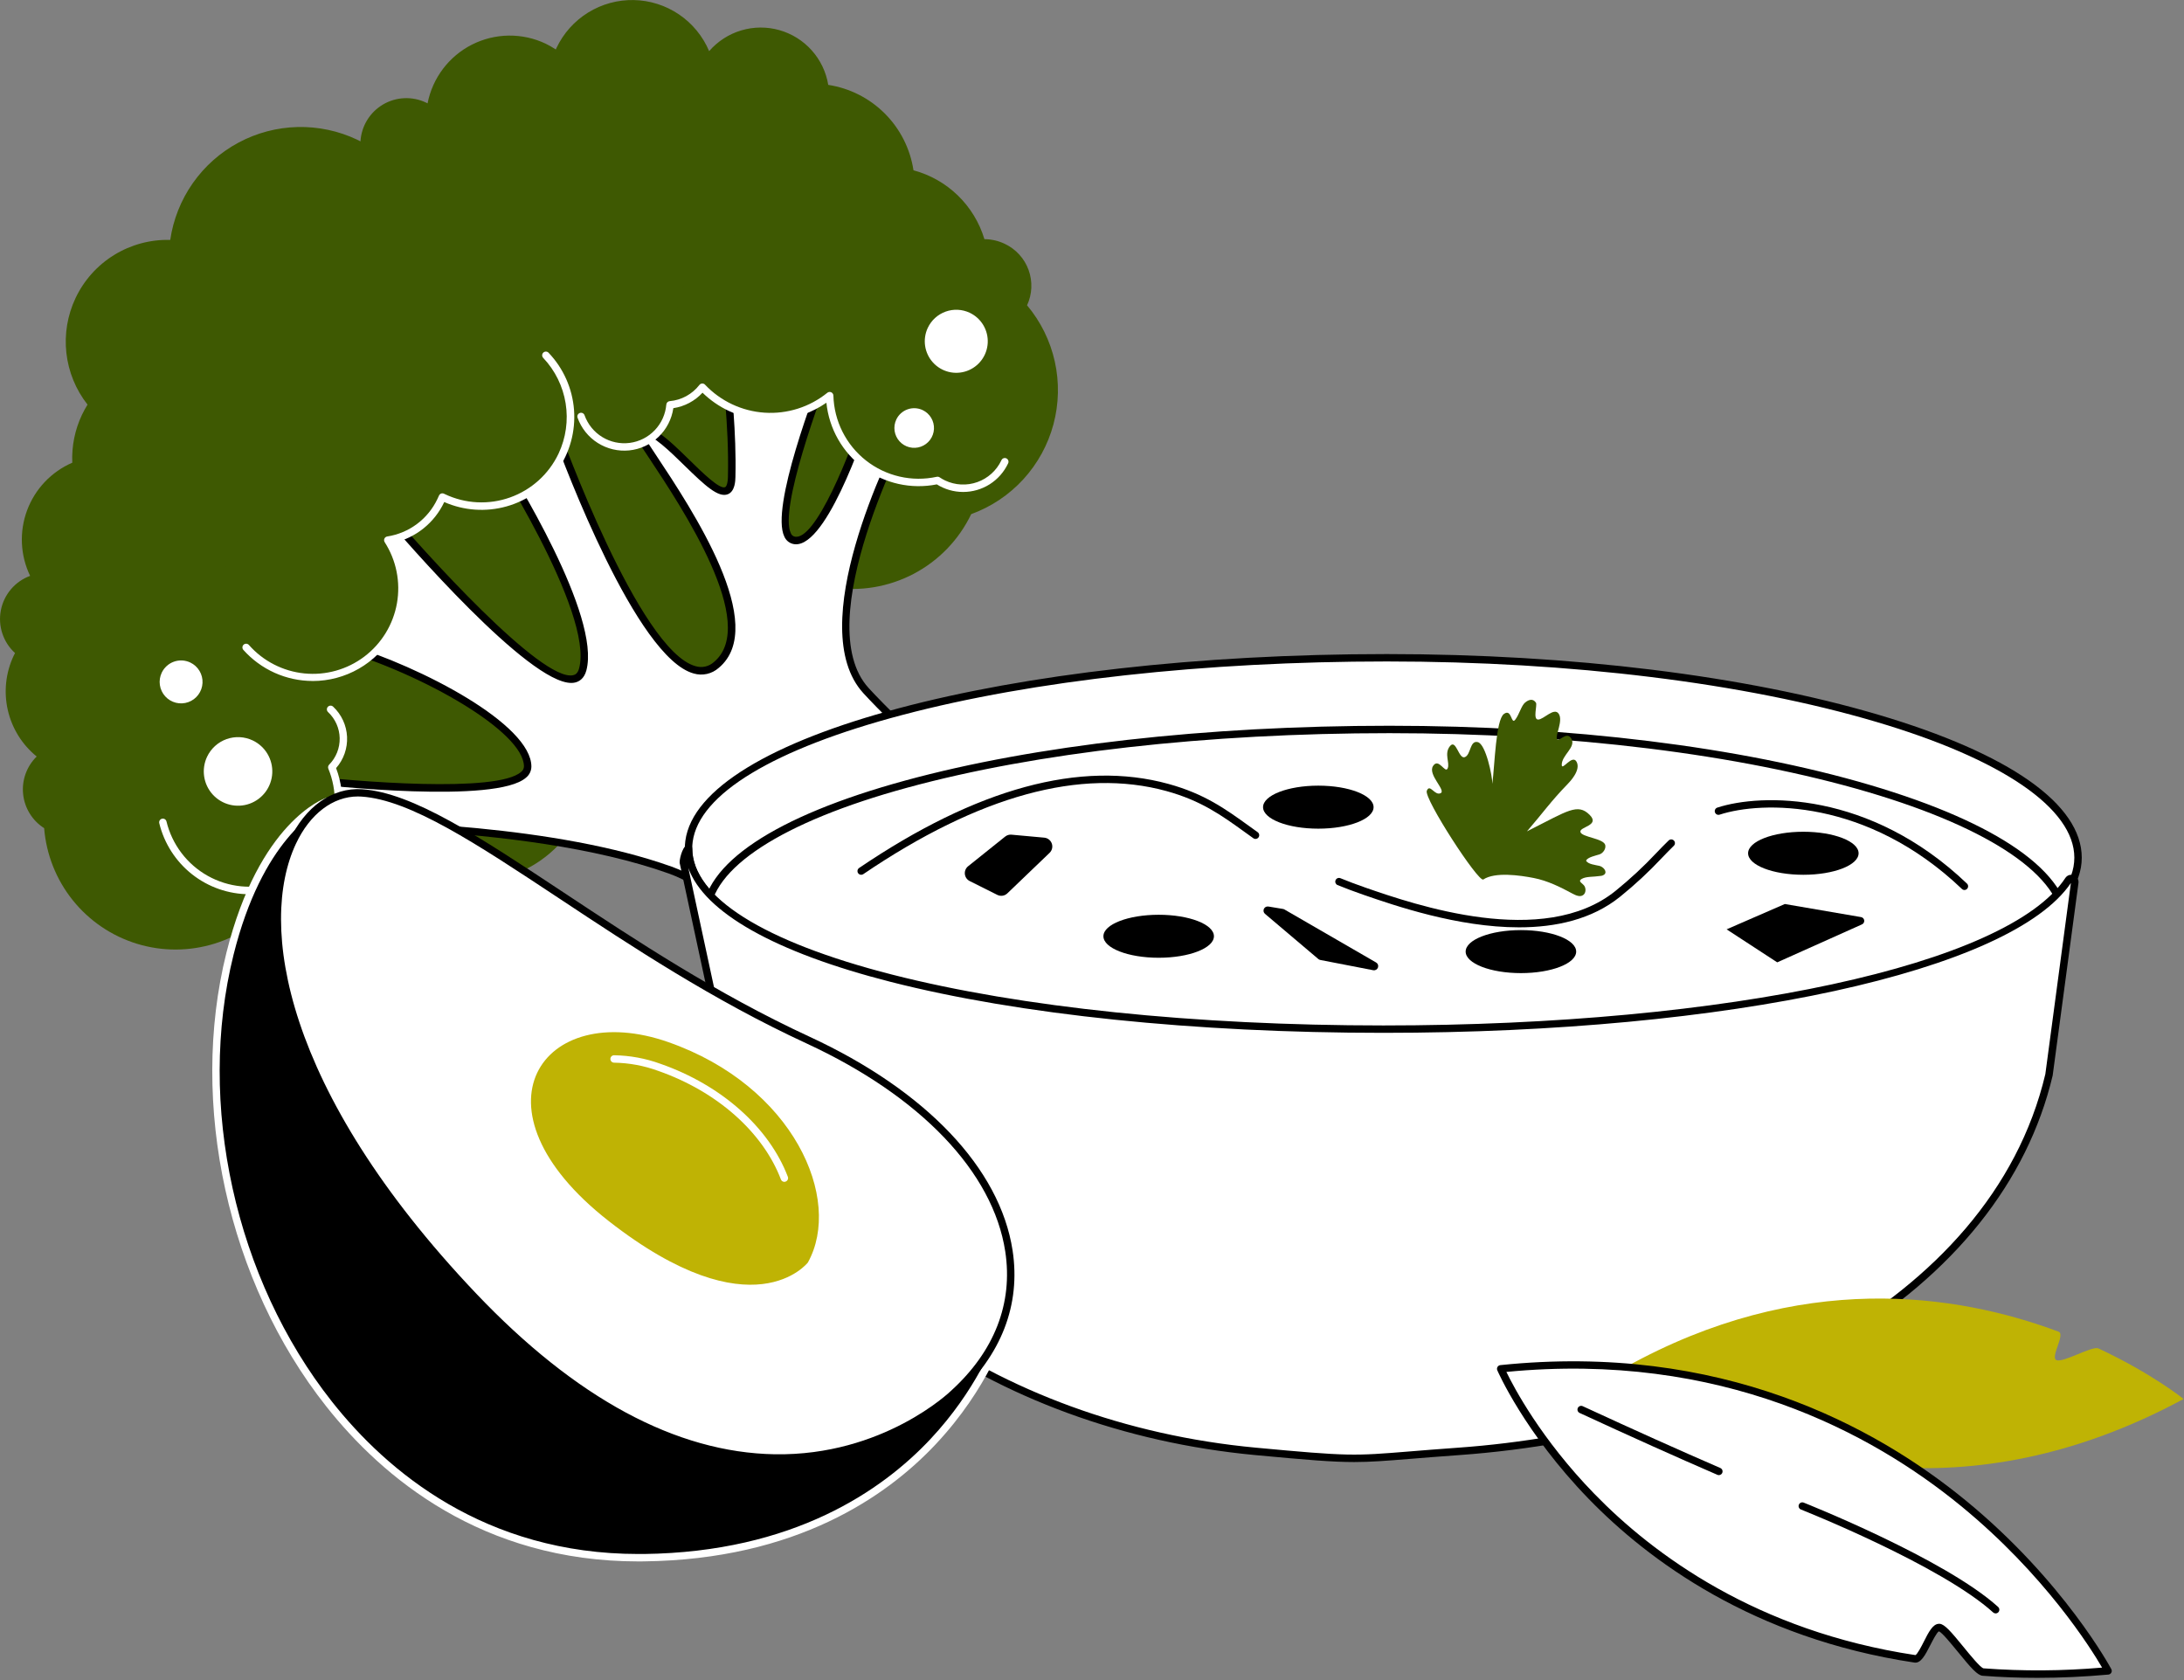 <svg width="724" height="557" viewBox="0 0 724 557" fill="none" xmlns="http://www.w3.org/2000/svg">
<rect x="0" y="0" width="724" height="557" fill="#808080" stroke="none"/>
<g clip-path="url(#clip0_8_198)">
<path d="M25.045 98.807C27.845 92.891 32.303 87.919 37.877 84.496C43.451 81.073 49.899 79.347 56.435 79.529C57.424 72.757 59.986 66.311 63.915 60.71C67.844 55.108 73.03 50.508 79.058 47.277C85.085 44.046 91.785 42.276 98.62 42.108C105.455 41.939 112.234 43.378 118.413 46.309C118.777 46.48 119.137 46.673 119.496 46.856C119.646 44.367 120.405 41.953 121.704 39.825C123.003 37.698 124.804 35.922 126.948 34.653C129.092 33.385 131.515 32.662 134.003 32.548C136.491 32.435 138.97 32.934 141.22 34.002C141.397 34.085 141.569 34.174 141.741 34.262C142.552 30.108 144.3 26.195 146.851 22.82C149.403 19.444 152.691 16.697 156.464 14.787C160.237 12.878 164.397 11.856 168.624 11.8C172.852 11.743 177.037 12.655 180.86 14.464C182.032 15.031 183.164 15.678 184.248 16.402C184.326 16.23 184.399 16.053 184.482 15.881C186.774 11.043 190.414 6.972 194.964 4.157C199.514 1.343 204.78 -0.094 210.128 0.019C215.475 0.131 220.676 1.79 225.104 4.794C229.531 7.797 232.997 12.019 235.083 16.949C237.904 13.695 241.593 11.312 245.717 10.08C249.842 8.847 254.232 8.816 258.373 9.989C262.515 11.163 266.237 13.492 269.105 16.706C271.972 19.919 273.866 23.884 274.566 28.135C281.675 29.224 288.251 32.558 293.334 37.651C298.417 42.744 301.741 49.33 302.822 56.448C308.36 57.934 313.427 60.811 317.542 64.806C321.657 68.802 324.685 73.784 326.337 79.279C328.681 79.29 330.992 79.824 333.104 80.842C336.77 82.574 339.603 85.688 340.984 89.504C342.365 93.32 342.181 97.528 340.474 101.209C344.992 106.594 348.147 112.99 349.67 119.856C351.193 126.722 351.039 133.854 349.222 140.648C347.404 147.441 343.977 153.696 339.23 158.881C334.484 164.066 328.558 168.028 321.955 170.432C317.885 178.911 311.194 185.852 302.873 190.225C294.553 194.598 285.047 196.171 275.763 194.711C257.744 216.745 225.079 252.831 191.732 270.932C186.977 280.087 178.861 287.04 169.09 290.328C159.32 293.617 148.656 292.984 139.341 288.563C138.561 288.193 137.78 287.787 137.046 287.37C131.344 293.157 124.145 297.239 116.256 299.161C108.367 301.082 100.099 300.767 92.379 298.249C86.923 305.117 79.53 310.183 71.16 312.789C62.79 315.395 53.831 315.421 45.446 312.862C37.062 310.304 29.64 305.28 24.145 298.443C18.65 291.607 15.337 283.273 14.636 274.527C12.7 273.294 11.068 271.639 9.861 269.686C8.654 267.733 7.904 265.532 7.666 263.248C7.428 260.964 7.709 258.656 8.488 256.495C9.267 254.335 10.523 252.379 12.164 250.773C7.334 246.853 3.959 241.423 2.581 235.354C1.203 229.284 1.902 222.927 4.565 217.303C4.695 217.022 4.84 216.751 4.981 216.48C3.046 214.715 1.598 212.481 0.776 209.994C-0.046 207.506 -0.213 204.848 0.289 202.277C0.792 199.706 1.948 197.307 3.646 195.313C5.344 193.319 7.526 191.796 9.983 190.892C8.363 187.523 7.439 183.86 7.268 180.125C7.097 176.389 7.682 172.657 8.988 169.154C10.294 165.65 12.293 162.447 14.867 159.736C17.44 157.025 20.534 154.863 23.963 153.379C23.723 147.896 24.829 142.438 27.184 137.482C27.732 136.33 28.343 135.21 29.016 134.127C25.137 129.193 22.71 123.273 22.008 117.033C21.307 110.793 22.358 104.481 25.045 98.807Z" fill="#3E5902"/>
<path d="M300.834 141.28C300.834 141.28 266.217 206.137 287.109 228.943C308.001 251.748 415.339 350.294 415.339 350.294L348.64 452.451C348.64 452.451 272.208 306.294 222.243 288.438C172.277 270.583 92.598 273.401 92.598 273.401L99.796 258.208C99.796 258.208 174.942 267.191 174.937 254.097C174.931 241.004 138.503 221.726 113 214.244C112.839 193.68 125.913 167.467 125.913 167.467C125.913 167.467 187.985 241.233 193.185 221.914C198.384 202.594 162.825 148.023 162.825 148.023L184.31 143.021C184.31 143.021 217.803 236.836 237.461 220.429C257.12 204.022 213.275 148.835 211.313 143.281C218.662 137.519 242.14 175.757 242.572 158.12C243.004 140.483 240.49 122.102 240.49 122.102L275.883 118.423C275.883 118.423 252.534 176.064 263.001 179.049C273.468 182.035 288.983 132.564 288.983 132.564L300.834 141.28Z" fill="white"/>
<path d="M348.64 453.68H348.582C348.366 453.672 348.156 453.607 347.973 453.49C347.79 453.374 347.641 453.211 347.542 453.019C346.782 451.565 270.751 307.085 221.805 289.595C172.636 272.021 93.415 274.605 92.644 274.631C92.427 274.647 92.209 274.602 92.016 274.501C91.823 274.4 91.662 274.246 91.551 274.058C91.436 273.881 91.368 273.678 91.354 273.467C91.339 273.256 91.379 273.045 91.468 272.854L98.666 257.656C98.778 257.423 98.959 257.231 99.185 257.107C99.411 256.983 99.67 256.932 99.926 256.963C117.481 259.047 164.793 262.96 172.756 255.874C173.036 255.664 173.266 255.393 173.428 255.082C173.591 254.771 173.681 254.427 173.693 254.077C173.693 242.572 140.289 223.513 112.636 215.401C112.383 215.327 112.16 215.174 112.001 214.964C111.842 214.754 111.754 214.498 111.751 214.234C111.59 193.607 124.242 167.978 124.763 166.894C124.854 166.712 124.99 166.556 125.156 166.439C125.323 166.322 125.515 166.248 125.717 166.224C125.919 166.2 126.124 166.226 126.314 166.3C126.503 166.374 126.671 166.494 126.803 166.649C140.856 183.322 179.59 226.15 190.015 223.816C190.634 223.68 191.509 223.295 191.972 221.575C196.968 202.98 162.123 149.216 161.784 148.674C161.676 148.508 161.61 148.318 161.59 148.121C161.571 147.924 161.6 147.725 161.674 147.541C161.748 147.358 161.866 147.195 162.016 147.066C162.167 146.938 162.346 146.848 162.539 146.803L184.024 141.802C184.318 141.734 184.626 141.776 184.89 141.92C185.155 142.064 185.358 142.3 185.461 142.583C185.721 143.312 211.76 215.698 230.586 220.835C231.632 221.15 232.741 221.189 233.806 220.948C234.871 220.707 235.856 220.194 236.665 219.46C251.712 206.898 226.167 168.4 215.258 151.956C212.078 147.168 210.532 144.818 210.121 143.662C210.034 143.418 210.027 143.154 210.098 142.906C210.17 142.659 210.318 142.44 210.521 142.281C214.737 138.967 221.493 145.574 228.644 152.566C232.808 156.645 238.533 162.246 240.36 161.496C240.787 161.324 241.261 160.329 241.313 158.057C241.74 140.723 239.267 122.419 239.231 122.237C239.208 122.074 239.219 121.908 239.262 121.749C239.304 121.59 239.379 121.441 239.48 121.311C239.582 121.181 239.708 121.073 239.852 120.993C239.996 120.913 240.155 120.863 240.319 120.846L275.711 117.168C275.922 117.146 276.135 117.179 276.33 117.264C276.524 117.35 276.694 117.483 276.821 117.653C276.949 117.823 277.031 118.023 277.059 118.233C277.087 118.444 277.06 118.658 276.981 118.856C271.547 132.272 258.296 168.827 262.163 176.762C262.256 177.018 262.407 177.248 262.604 177.436C262.801 177.624 263.038 177.764 263.298 177.846C270.095 179.81 281.91 150.862 287.76 132.173C287.819 131.986 287.921 131.817 288.059 131.678C288.196 131.539 288.365 131.435 288.55 131.374C288.736 131.313 288.934 131.298 289.127 131.329C289.32 131.36 289.502 131.437 289.66 131.553L301.511 140.27C301.747 140.445 301.912 140.699 301.977 140.986C302.042 141.272 302.002 141.573 301.865 141.833C301.521 142.479 267.899 206.184 287.963 228.083C308.641 250.612 415.094 348.403 416.166 349.387C416.377 349.583 416.512 349.847 416.548 350.133C416.584 350.419 416.519 350.708 416.364 350.95L349.67 453.123C349.558 453.294 349.406 453.435 349.226 453.533C349.046 453.63 348.844 453.681 348.64 453.68ZM104.256 272.026C128.359 272.026 184.409 273.62 222.638 287.276C270.001 304.209 339.313 432.24 348.754 450.028L413.735 350.513C404.018 341.582 305.956 251.357 286.219 229.797C266.129 207.867 294.901 150.081 299.268 141.666L289.649 134.591C286.053 145.782 273.129 183.259 262.683 180.253C262.092 180.078 261.546 179.775 261.085 179.365C260.623 178.956 260.258 178.449 260.013 177.882C255.36 168.337 270.053 129.828 273.999 119.872L241.864 123.206C242.411 127.671 244.165 143.26 243.795 158.162C243.769 159.318 243.681 162.851 241.313 163.82C238.159 165.091 233.802 161.064 226.953 154.369C222.269 149.799 216.096 143.703 212.994 143.922C213.832 145.365 215.487 147.856 217.329 150.638C229.56 169.067 255.006 207.43 238.263 221.393C237.152 222.383 235.807 223.073 234.355 223.399C232.904 223.724 231.393 223.674 229.966 223.253C210.969 218.069 186.944 153.832 183.545 144.485L164.808 148.846C170.575 157.896 199.238 204.184 194.376 222.258C193.627 225.035 191.899 225.967 190.577 226.259C190.185 226.345 189.786 226.387 189.385 226.384C175.155 226.384 134.99 180.086 126.189 169.734C123.41 175.73 114.405 196.441 114.218 213.348C140.382 221.211 176.155 240.264 176.155 254.118C176.147 254.819 175.985 255.509 175.68 256.14C175.375 256.77 174.935 257.325 174.39 257.765C164.501 266.545 108.566 260.485 100.509 259.563L94.549 272.151C96.512 272.078 99.853 272.026 104.256 272.026Z" fill="black"/>
<path d="M205.629 117.751C205.811 115.561 206.464 113.435 207.544 111.522C208.624 109.608 210.105 107.95 211.885 106.663C213.665 105.377 215.702 104.49 217.857 104.066C220.011 103.642 222.232 103.689 224.366 104.205C225.039 96.178 228.787 88.722 234.825 83.398C240.864 78.074 248.725 75.294 256.764 75.639C264.803 75.984 272.398 79.428 277.959 85.251C283.519 91.073 286.615 98.822 286.599 106.877C291.591 103.052 297.672 100.921 303.958 100.796C310.243 100.67 316.404 102.556 321.545 106.179C326.685 109.801 330.536 114.972 332.538 120.938C334.539 126.904 334.586 133.353 332.672 139.348C334.201 142.169 334.8 145.403 334.383 148.586C333.967 151.769 332.557 154.739 330.353 157.072C328.15 159.404 325.267 160.981 322.115 161.575C318.964 162.169 315.705 161.751 312.805 160.381C312.117 160.056 311.454 159.68 310.822 159.256C306.579 160.177 302.184 160.15 297.953 159.176C293.721 158.202 289.756 156.305 286.34 153.621C282.925 150.937 280.143 147.532 278.193 143.648C276.244 139.764 275.174 135.497 275.06 131.152C268.962 136.087 261.229 138.541 253.404 138.023C245.579 137.506 238.236 134.055 232.839 128.359C231.552 130.019 229.937 131.395 228.093 132.4C226.25 133.405 224.219 134.018 222.128 134.2C221.885 137.09 220.822 139.851 219.065 142.157C217.308 144.463 214.929 146.219 212.209 147.219C209.489 148.218 206.541 148.419 203.71 147.798C200.88 147.177 198.286 145.759 196.233 143.712C194.18 141.666 192.753 139.075 192.121 136.244C191.489 133.413 191.678 130.461 192.665 127.734C193.652 125.007 195.396 122.618 197.693 120.85C199.989 119.082 202.743 118.006 205.629 117.751Z" fill="#3E5902"/>
<path d="M319.269 163.08C316.187 163.078 313.167 162.206 310.557 160.564C306.355 161.402 302.025 161.353 297.843 160.419C293.662 159.484 289.721 157.685 286.275 155.137C282.829 152.59 279.952 149.349 277.83 145.623C275.708 141.897 274.387 137.768 273.952 133.502C269.257 136.748 263.794 138.704 258.108 139.176C252.422 139.648 246.711 138.618 241.547 136.19C238.349 134.677 235.423 132.645 232.886 130.178C230.337 132.938 226.924 134.746 223.211 135.304C222.68 138.938 220.951 142.29 218.299 144.826C215.646 147.363 212.223 148.939 208.572 149.303C204.922 149.667 201.255 148.799 198.154 146.836C195.054 144.874 192.698 141.93 191.462 138.472C191.352 138.165 191.369 137.826 191.508 137.531C191.648 137.236 191.899 137.009 192.206 136.899C192.513 136.789 192.851 136.806 193.146 136.945C193.441 137.085 193.668 137.336 193.778 137.644C194.853 140.656 196.926 143.208 199.652 144.877C202.378 146.545 205.593 147.229 208.761 146.814C211.929 146.4 214.86 144.911 217.065 142.597C219.271 140.283 220.619 137.283 220.884 134.096C220.91 133.807 221.036 133.537 221.241 133.332C221.445 133.127 221.715 133.001 222.003 132.975C223.926 132.807 225.793 132.244 227.487 131.319C229.182 130.395 230.667 129.13 231.851 127.604C231.959 127.464 232.097 127.349 232.254 127.267C232.411 127.185 232.584 127.138 232.761 127.13C232.939 127.117 233.116 127.145 233.281 127.211C233.446 127.277 233.594 127.379 233.714 127.51C238.896 132.984 245.949 136.301 253.467 136.798C260.984 137.296 268.413 134.937 274.269 130.193C274.448 130.05 274.664 129.959 274.891 129.931C275.119 129.904 275.35 129.94 275.558 130.036C275.766 130.133 275.943 130.285 276.069 130.477C276.196 130.668 276.266 130.891 276.273 131.121C276.381 135.285 277.406 139.374 279.275 143.097C281.143 146.819 283.809 150.083 287.083 152.655C290.356 155.227 294.156 157.045 298.212 157.978C302.268 158.911 306.48 158.936 310.546 158.052C310.708 158.018 310.876 158.016 311.038 158.048C311.201 158.079 311.356 158.143 311.494 158.235C312.075 158.626 312.683 158.974 313.315 159.277C316.667 160.863 320.511 161.053 324.003 159.806C327.496 158.559 330.351 155.975 331.943 152.623C332.003 152.465 332.095 152.32 332.213 152.199C332.332 152.078 332.474 151.983 332.631 151.919C332.787 151.856 332.956 151.825 333.125 151.83C333.294 151.834 333.46 151.874 333.614 151.946C333.767 152.018 333.903 152.121 334.015 152.248C334.127 152.376 334.211 152.525 334.262 152.686C334.313 152.847 334.331 153.018 334.313 153.186C334.296 153.355 334.244 153.518 334.16 153.665C332.824 156.485 330.715 158.868 328.079 160.534C325.443 162.201 322.387 163.084 319.269 163.08Z" fill="white"/>
<path d="M89.183 236.654C90.282 235.182 91.672 233.952 93.265 233.04C94.859 232.128 96.623 231.554 98.448 231.353C100.272 231.153 102.119 231.329 103.872 231.873C105.626 232.417 107.249 233.315 108.641 234.513C110.033 235.711 111.164 237.183 111.964 238.837C112.764 240.491 113.216 242.292 113.291 244.128C113.366 245.964 113.064 247.796 112.402 249.51C111.741 251.224 110.734 252.784 109.445 254.092C111.975 260.234 112.365 267.05 110.55 273.44C108.736 279.831 104.824 285.423 99.446 289.315C94.067 293.207 87.536 295.171 80.905 294.892C74.275 294.612 67.932 292.104 62.899 287.773C57.867 283.442 54.439 277.54 53.168 271.02C51.898 264.499 52.858 257.74 55.895 251.833C58.933 245.926 63.869 241.216 69.909 238.462C75.948 235.708 82.738 235.071 89.183 236.654Z" fill="#3E5902"/>
<path d="M82.667 296.431C75.774 296.415 69.085 294.087 63.671 289.818C58.256 285.548 54.427 279.585 52.797 272.88C52.759 272.723 52.752 272.56 52.777 272.401C52.802 272.241 52.858 272.088 52.943 271.95C53.027 271.812 53.137 271.692 53.267 271.597C53.398 271.502 53.546 271.433 53.703 271.396C53.859 271.358 54.022 271.351 54.182 271.376C54.341 271.401 54.494 271.457 54.632 271.541C54.77 271.625 54.889 271.736 54.984 271.867C55.08 271.997 55.148 272.145 55.186 272.302C56.107 276.093 57.8 279.653 60.16 282.759C62.519 285.865 65.494 288.449 68.898 290.349C72.302 292.25 76.062 293.426 79.941 293.804C83.82 294.182 87.736 293.754 91.442 292.546C95.148 291.339 98.565 289.378 101.479 286.786C104.393 284.194 106.74 281.028 108.374 277.486C110.008 273.944 110.894 270.102 110.975 266.201C111.056 262.3 110.332 258.424 108.847 254.817C108.754 254.593 108.73 254.348 108.776 254.11C108.822 253.873 108.938 253.655 109.107 253.483C110.247 252.324 111.144 250.949 111.745 249.438C112.346 247.927 112.638 246.311 112.605 244.685C112.571 243.059 112.213 241.456 111.55 239.971C110.888 238.486 109.935 237.149 108.748 236.039C108.63 235.928 108.535 235.796 108.468 235.649C108.402 235.501 108.365 235.342 108.359 235.181C108.354 235.019 108.38 234.858 108.437 234.707C108.494 234.555 108.58 234.417 108.691 234.299C108.801 234.181 108.934 234.086 109.081 234.019C109.228 233.952 109.387 233.915 109.548 233.91C109.709 233.904 109.87 233.931 110.021 233.988C110.173 234.045 110.311 234.131 110.429 234.241C113.209 236.843 114.866 240.426 115.05 244.23C115.234 248.035 113.929 251.761 111.413 254.619C113.188 259.284 113.806 264.312 113.212 269.269C112.618 274.226 110.83 278.965 108.003 283.077C105.175 287.19 101.392 290.554 96.979 292.88C92.566 295.206 87.654 296.425 82.667 296.431Z" fill="white"/>
<path d="M103.08 166.451C101.321 162.461 100.711 158.057 101.32 153.738C101.929 149.419 103.732 145.357 106.527 142.01C109.321 138.663 112.994 136.165 117.131 134.797C121.269 133.43 125.706 133.248 129.942 134.273C130.99 128.173 133.925 122.557 138.332 118.216C142.74 113.876 148.397 111.029 154.506 110.079C160.616 109.128 166.869 110.122 172.384 112.919C177.9 115.716 182.399 120.176 185.247 125.669C188.095 131.162 189.149 137.412 188.26 143.537C187.371 149.662 184.583 155.353 180.291 159.807C175.998 164.262 170.417 167.255 164.335 168.365C158.252 169.474 151.975 168.645 146.389 165.993L146.087 165.842C145.925 166.243 145.754 166.639 145.566 167.035C143.935 170.485 141.484 173.482 138.429 175.764C135.373 178.047 131.805 179.545 128.037 180.128C131.556 185.66 133.138 192.207 132.531 198.738C131.925 205.269 129.166 211.413 124.688 216.201C120.21 220.989 114.268 224.15 107.798 225.185C101.328 226.221 94.698 225.072 88.952 221.921C83.206 218.769 78.67 213.793 76.06 207.777C73.449 201.761 72.912 195.047 74.533 188.692C76.154 182.337 79.841 176.702 85.013 172.676C90.185 168.649 96.549 166.459 103.101 166.451H103.08Z" fill="#3E5902"/>
<path d="M103.611 225.738C99.279 225.727 94.999 224.803 91.047 223.028C87.096 221.252 83.561 218.664 80.674 215.432C80.457 215.189 80.346 214.868 80.365 214.543C80.384 214.217 80.531 213.912 80.775 213.695C81.019 213.478 81.338 213.367 81.664 213.386C81.99 213.405 82.294 213.553 82.511 213.796C87.233 219.15 93.802 222.521 100.901 223.233C108.001 223.945 115.107 221.947 120.797 217.637C126.487 213.328 130.34 207.026 131.586 199.993C132.832 192.961 131.379 185.717 127.516 179.711C127.407 179.539 127.342 179.342 127.327 179.138C127.313 178.934 127.349 178.73 127.433 178.543C127.518 178.357 127.647 178.195 127.809 178.071C127.972 177.948 128.163 177.867 128.365 177.835C131.937 177.283 135.32 175.864 138.219 173.701C141.118 171.539 143.444 168.699 144.994 165.43C145.171 165.055 145.332 164.68 145.514 164.299C145.578 164.144 145.672 164.003 145.792 163.886C145.912 163.769 146.055 163.678 146.211 163.617C146.368 163.557 146.535 163.53 146.702 163.537C146.87 163.544 147.034 163.585 147.185 163.658L147.476 163.799C150.834 165.394 154.473 166.312 158.185 166.499C161.897 166.686 165.61 166.139 169.111 164.889C172.612 163.639 175.832 161.711 178.588 159.215C181.345 156.719 183.583 153.703 185.174 150.341C187.607 145.154 188.421 139.353 187.51 133.695C186.6 128.037 184.006 122.786 180.069 118.626C179.844 118.39 179.722 118.074 179.729 117.748C179.737 117.421 179.874 117.111 180.11 116.886C180.346 116.661 180.662 116.539 180.988 116.547C181.314 116.554 181.624 116.692 181.849 116.928C186.764 122.073 189.747 128.764 190.29 135.862C190.833 142.961 188.902 150.028 184.827 155.863C180.751 161.697 174.783 165.938 167.936 167.863C161.09 169.789 153.788 169.281 147.273 166.425C147.259 166.447 147.247 166.469 147.237 166.493C145.647 169.85 143.319 172.803 140.426 175.131C137.533 177.46 134.152 179.102 130.535 179.935C133.144 184.624 134.484 189.914 134.423 195.281C134.362 200.648 132.902 205.906 130.187 210.535C127.472 215.163 123.597 219.002 118.944 221.67C114.292 224.339 109.025 225.744 103.663 225.749L103.611 225.738Z" fill="white"/>
<path d="M68.645 250.857C67.686 252.888 67.349 255.159 67.677 257.382C68.006 259.605 68.986 261.68 70.492 263.346C71.998 265.012 73.964 266.194 76.141 266.742C78.318 267.291 80.608 267.181 82.723 266.427C84.838 265.673 86.681 264.308 88.022 262.506C89.362 260.703 90.139 258.543 90.254 256.299C90.369 254.055 89.817 251.827 88.667 249.897C87.518 247.966 85.823 246.42 83.796 245.454C82.448 244.81 80.985 244.44 79.493 244.363C78.001 244.287 76.508 244.506 75.101 245.008C73.693 245.51 72.399 246.285 71.291 247.288C70.183 248.292 69.284 249.505 68.645 250.857Z" fill="white"/>
<path d="M53.609 222.998C53.007 224.27 52.795 225.692 53 227.084C53.205 228.477 53.818 229.777 54.761 230.821C55.704 231.864 56.935 232.605 58.299 232.948C59.662 233.292 61.097 233.223 62.421 232.75C63.746 232.277 64.9 231.422 65.739 230.292C66.578 229.163 67.063 227.81 67.134 226.404C67.205 224.998 66.857 223.603 66.136 222.395C65.415 221.187 64.352 220.22 63.081 219.616C62.238 219.215 61.323 218.985 60.391 218.938C59.458 218.891 58.525 219.028 57.645 219.342C56.766 219.656 55.956 220.141 55.264 220.768C54.571 221.395 54.009 222.153 53.609 222.998Z" fill="white"/>
<path d="M307.564 108.67C306.683 110.539 306.375 112.627 306.679 114.671C306.983 116.716 307.886 118.624 309.273 120.154C310.661 121.685 312.47 122.769 314.473 123.271C316.476 123.772 318.582 123.668 320.526 122.971C322.47 122.274 324.163 121.016 325.393 119.356C326.623 117.695 327.333 115.707 327.434 113.643C327.535 111.579 327.023 109.531 325.961 107.758C324.9 105.985 323.337 104.567 321.471 103.683C318.966 102.499 316.094 102.358 313.486 103.293C310.878 104.229 308.748 106.162 307.564 108.67Z" fill="white"/>
<path d="M297.123 139.071C296.568 140.246 296.373 141.559 296.563 142.844C296.753 144.129 297.32 145.329 298.191 146.292C299.062 147.255 300.199 147.938 301.458 148.254C302.717 148.571 304.041 148.506 305.263 148.069C306.485 147.632 307.551 146.842 308.325 145.799C309.098 144.756 309.546 143.507 309.611 142.209C309.675 140.912 309.354 139.624 308.688 138.509C308.022 137.394 307.04 136.502 305.867 135.945C304.293 135.2 302.488 135.11 300.849 135.697C299.209 136.283 297.869 137.497 297.123 139.071Z" fill="white"/>
<path d="M417.737 419.654C432.432 388.633 429.262 356.327 410.658 347.495C392.053 338.664 365.059 356.652 350.365 387.673C335.671 418.694 338.84 451 357.445 459.832C376.049 468.663 403.043 450.675 417.737 419.654Z" fill="white"/>
<path d="M367.736 463.319C363.997 463.345 360.299 462.532 356.915 460.938C337.731 451.831 334.29 418.725 349.238 387.12C356.442 371.922 366.778 359.302 378.349 351.591C390.111 343.776 401.77 341.9 411.17 346.381C430.36 355.494 433.8 388.584 418.836 420.179C411.638 435.382 401.301 448.001 389.726 455.707C382.169 460.751 374.643 463.319 367.736 463.319ZM400.359 346.48C393.937 346.48 386.874 348.908 379.723 353.67C368.517 361.136 358.487 373.401 351.471 388.209C337.09 418.564 340.021 450.21 357.972 458.729C366.56 462.804 377.36 461.011 388.378 453.67C399.584 446.204 409.613 433.939 416.629 419.137C431.005 388.777 428.08 357.135 410.129 348.616C407.072 347.184 403.734 346.454 400.359 346.48Z" fill="black"/>
<path d="M371.509 454.128C369.029 454.149 366.575 453.615 364.327 452.565C357.462 449.309 353.366 441.416 352.783 430.344C352.221 419.543 355.068 406.898 360.808 394.81C364.894 386.187 370.177 378.414 376.11 372.333C376.338 372.1 376.649 371.966 376.975 371.962C377.301 371.958 377.616 372.084 377.849 372.312C378.082 372.54 378.215 372.852 378.219 373.178C378.223 373.504 378.097 373.819 377.87 374.053C372.144 379.94 366.997 387.485 363.026 395.868C357.462 407.617 354.698 419.835 355.219 430.214C355.739 440.342 359.351 447.491 365.363 450.341C370.973 453.008 378.27 451.638 385.906 446.485C386.176 446.314 386.501 446.256 386.814 446.321C387.126 446.387 387.401 446.572 387.58 446.837C387.758 447.101 387.827 447.426 387.771 447.74C387.715 448.055 387.539 448.335 387.28 448.522C381.799 452.248 376.391 454.128 371.509 454.128Z" fill="black"/>
<path d="M412.075 367.045C411.901 367.045 411.729 367.009 411.571 366.938C411.412 366.867 411.27 366.763 411.154 366.633C409.902 365.197 408.37 364.032 406.652 363.21C403.857 361.882 400.666 361.543 397.164 362.199C397.005 362.229 396.842 362.227 396.684 362.194C396.526 362.161 396.377 362.097 396.243 362.006C396.11 361.914 395.996 361.798 395.908 361.663C395.82 361.527 395.759 361.376 395.73 361.217C395.7 361.058 395.702 360.895 395.735 360.737C395.768 360.579 395.832 360.429 395.923 360.296C396.014 360.163 396.131 360.049 396.266 359.961C396.401 359.872 396.552 359.812 396.711 359.782C400.734 359.026 404.435 359.433 407.708 360.985C409.723 361.951 411.52 363.316 412.991 364.997C413.149 365.174 413.252 365.393 413.288 365.627C413.324 365.862 413.292 366.101 413.195 366.318C413.098 366.534 412.941 366.718 412.743 366.847C412.544 366.976 412.312 367.045 412.075 367.045Z" fill="black"/>
<path d="M228.405 278.877C228.301 279.653 228.249 280.434 228.249 281.217C228.249 316.125 331.896 344.391 459.745 344.391C587.595 344.391 688.874 319.173 688.874 284.286C688.874 249.398 587.616 218.038 459.745 218.038C334.759 218.038 232.907 245.068 228.405 278.877Z" fill="white"/>
<path d="M459.746 345.62C397.809 345.62 339.558 339.035 295.728 327.072C251.42 314.984 227.026 298.697 227.026 281.222C227.027 280.387 227.082 279.554 227.192 278.726C231.814 244.011 333.962 216.818 459.751 216.818C520.912 216.818 578.752 223.951 622.607 236.904C666.134 249.763 690.108 266.602 690.108 284.317C690.108 301.651 666.119 317.397 622.566 328.645C580.084 339.582 522.265 345.62 459.746 345.62ZM459.746 219.267C399.501 219.267 342.488 225.551 299.205 236.982C256.448 248.262 231.736 263.205 229.623 279.055C229.528 279.775 229.479 280.501 229.477 281.227C229.477 297.264 253.861 313.114 296.379 324.717C339.995 336.622 398.017 343.177 459.746 343.177C522.062 343.177 579.668 337.164 621.946 326.244C664.313 315.302 687.646 300.411 687.646 284.301C687.646 268.024 663.704 251.612 621.905 239.269C578.247 226.363 520.677 219.267 459.746 219.267Z" fill="black"/>
<path d="M234.083 303.626C234.083 337.769 335.498 365.445 460.62 365.445C585.742 365.445 684.804 340.749 684.804 306.627C684.804 272.505 585.7 241.807 460.62 241.807C335.539 241.807 234.083 269.483 234.083 303.626Z" fill="white"/>
<path d="M460.62 366.675C400.011 366.675 342.993 360.23 300.126 348.522C256.76 336.69 232.876 320.741 232.876 303.626C232.876 286.51 256.76 270.562 300.126 258.724C342.993 247.022 399.99 240.577 460.62 240.577C520.474 240.577 577.071 247.559 619.984 260.235C662.59 272.818 686.053 289.293 686.053 306.606C686.053 323.586 662.574 338.998 619.953 350.007C578.356 360.761 521.776 366.675 460.62 366.675ZM460.62 243.036C400.245 243.036 343.456 249.45 300.772 261.1C259.186 272.448 235.333 287.948 235.333 303.626C235.333 319.303 259.186 334.799 300.772 346.152C343.435 357.797 400.203 364.195 460.62 364.195C521.599 364.195 577.961 358.307 619.328 347.626C660.696 336.945 683.596 322.357 683.596 306.606C683.596 290.694 660.175 274.647 619.287 262.575C576.571 249.981 520.225 243.036 460.62 243.036Z" fill="black"/>
<path d="M228.249 281.217C228.249 316.125 330.782 341.134 458.606 341.134C572.527 341.134 666.514 320.94 685.683 291.71C685.831 291.501 686.044 291.346 686.29 291.272C686.535 291.197 686.798 291.207 687.037 291.299C687.276 291.391 687.477 291.561 687.609 291.78C687.741 292 687.796 292.258 687.765 292.512L679.219 356.348C661.721 430.109 575.166 474.563 483.521 481.112C448.04 483.65 454.322 484.666 416.234 481.112C329.684 473.042 257.489 421.789 241.438 355.025L226.531 285.875C226.531 283.52 228.249 280.571 228.249 281.217Z" fill="white"/>
<path d="M448.925 484.65C441.784 484.65 433.654 483.978 416.135 482.342C328.602 474.177 256.282 421.945 240.23 355.337L225.329 286.146C225.308 286.06 225.298 285.973 225.298 285.885C225.298 284.15 226.557 279.904 228.207 279.904C228.545 279.921 228.863 280.066 229.097 280.31C229.334 280.556 229.469 280.881 229.477 281.222C229.477 297.301 253.029 312.166 295.786 323.081C338.334 333.944 396.159 339.926 458.606 339.926C572.829 339.926 665.786 319.83 684.653 291.054C684.942 290.601 685.38 290.263 685.89 290.096C686.401 289.93 686.953 289.946 687.453 290.142C687.966 290.324 688.401 290.677 688.685 291.142C688.969 291.607 689.085 292.155 689.015 292.695L680.463 356.525C672.136 391.752 647.699 422.304 609.835 445C575.234 465.742 530.41 479.007 483.625 482.352C476.999 482.826 471.831 483.243 467.558 483.592C459.345 484.249 454.426 484.65 448.925 484.65ZM228.186 287.74L242.624 354.78C258.426 420.361 329.861 471.822 416.338 479.888C447.197 482.769 448.722 482.644 467.344 481.128C471.623 480.784 476.796 480.362 483.432 479.888C567.093 473.906 659.712 433.303 678.033 356.067L686.506 292.7C666.728 321.966 573.204 342.374 458.606 342.374C395.956 342.374 337.918 336.367 295.177 325.457C256.823 315.667 233.5 302.448 228.186 287.74Z" fill="black"/>
<path d="M597.812 289.98C607.927 289.98 616.127 286.787 616.127 282.848C616.127 278.908 607.927 275.715 597.812 275.715C587.696 275.715 579.496 278.908 579.496 282.848C579.496 286.787 587.696 289.98 597.812 289.98Z" fill="black"/>
<path d="M485.868 315.443C485.868 319.382 494.071 322.576 504.189 322.576C514.307 322.576 522.504 319.382 522.504 315.443C522.504 311.504 514.307 308.315 504.189 308.315C494.071 308.315 485.868 311.509 485.868 315.443Z" fill="black"/>
<path d="M418.706 267.566C418.706 271.505 426.904 274.694 437.022 274.694C447.14 274.694 455.342 271.505 455.342 267.566C455.342 263.627 447.14 260.433 437.022 260.433C426.904 260.433 418.706 263.637 418.706 267.566Z" fill="black"/>
<path d="M365.784 310.352C365.784 314.291 373.987 317.485 384.105 317.485C394.223 317.485 402.42 314.291 402.42 310.352C402.42 306.413 394.218 303.235 384.11 303.235C374.003 303.235 365.784 306.413 365.784 310.352Z" fill="black"/>
<path d="M498.536 236.68C495.887 238.66 495.502 253.451 494.721 259.839C494.747 257.39 492.561 246.652 489.886 246.001C487.211 245.35 487.648 250.169 485.603 250.977C483.557 251.784 482.709 244.818 480.669 247.329C478.628 249.841 480.726 252.894 479.898 254.718C479.071 256.541 476.921 251.039 475.058 253.915C473.195 256.791 479.518 262.027 477.546 262.939C475.573 263.851 473.991 259.605 472.986 262.137C471.982 264.669 490.11 292.617 491.723 291.538C495.606 288.964 503.882 290.157 508.446 291.048C513.011 291.939 517.248 294.039 521.349 296.259C522.421 296.832 523.759 297.405 524.768 296.738C525.684 296.134 525.809 294.758 525.289 293.784C524.768 292.81 522.832 292.189 524.357 291.335C525.882 290.481 528.053 290.741 530.603 290.356C531.081 290.326 531.538 290.143 531.904 289.834C532.846 288.891 531.503 287.339 530.207 287.026C528.911 286.714 526.403 286.505 525.794 285.296C526.257 284.145 529.073 283.608 530.254 283.212C531.436 282.816 532.414 281.368 532.149 280.149C531.66 277.898 524.342 277.544 523.915 275.793C523.488 274.042 530.593 273.709 526.944 270.093C522.999 266.18 519.657 268.801 507.197 275.069C506.848 275.225 506.521 275.402 506.193 275.59C511.444 269.509 514.109 265.628 519.626 259.959C520.558 259.006 524.087 255.27 522.655 252.55C521.224 249.83 517.742 255.744 517.721 253.545C517.69 250.32 522.494 247.746 520.933 244.912C519.371 242.077 516.712 246.251 516.129 244.964C515.546 243.677 518.236 238.967 516.732 236.628C515.228 234.288 511.705 238.555 509.888 238.524C508.072 238.493 509.669 233.699 509.17 232.939C508.249 231.542 506.901 231.803 505.599 232.861C504.298 233.918 503.668 236.826 502.284 238.592C500.899 240.358 501.186 234.705 498.536 236.68Z" fill="#3E5902"/>
<path d="M285.475 289.98C285.212 289.98 284.957 289.896 284.746 289.74C284.534 289.584 284.378 289.364 284.301 289.113C284.224 288.862 284.229 288.593 284.315 288.345C284.402 288.096 284.566 287.883 284.783 287.735C323.818 261.262 358.3 251.883 387.316 259.855C399.251 263.132 406.121 268.087 414.079 273.823C415.006 274.496 415.948 275.173 416.916 275.861C417.181 276.05 417.361 276.337 417.415 276.659C417.47 276.981 417.394 277.311 417.205 277.577C417.015 277.843 416.729 278.023 416.407 278.078C416.085 278.132 415.755 278.056 415.49 277.867L412.643 275.824C404.877 270.223 398.173 265.404 386.666 262.225C358.383 254.457 324.573 263.721 286.173 289.772C285.966 289.909 285.723 289.982 285.475 289.98Z" fill="black"/>
<path d="M503.538 307.403C483.203 307.403 462.291 300.172 452.011 296.618C449.018 295.576 446.104 294.492 443.345 293.367C443.062 293.231 442.841 292.991 442.728 292.698C442.615 292.404 442.618 292.078 442.737 291.787C442.856 291.495 443.082 291.26 443.368 291.13C443.654 290.999 443.979 290.983 444.277 291.085C446.989 292.195 449.862 293.273 452.807 294.294C468.895 299.854 511.621 314.614 535.527 295.336C540.35 291.438 544.899 287.211 549.142 282.686C550.49 281.285 551.745 279.966 553.129 278.638C553.243 278.518 553.38 278.423 553.532 278.358C553.683 278.292 553.847 278.258 554.012 278.257C554.177 278.256 554.34 278.289 554.493 278.353C554.645 278.417 554.783 278.511 554.898 278.629C555.013 278.748 555.103 278.888 555.163 279.042C555.222 279.196 555.251 279.361 555.245 279.526C555.24 279.691 555.202 279.854 555.132 280.004C555.063 280.153 554.964 280.288 554.842 280.399C553.504 281.701 552.239 283.004 550.912 284.395C546.599 288.996 541.973 293.293 537.067 297.254C527.714 304.798 515.728 307.403 503.538 307.403Z" fill="black"/>
<path d="M651.228 295.024C650.914 295.024 650.612 294.902 650.385 294.685C618.964 264.726 584.103 265.471 570.055 270.051C569.745 270.152 569.408 270.126 569.117 269.978C568.827 269.83 568.607 269.572 568.507 269.262C568.406 268.952 568.432 268.614 568.58 268.323C568.728 268.033 568.985 267.813 569.295 267.712C583.822 262.976 619.818 262.142 652.051 292.898C652.168 293.01 652.261 293.143 652.327 293.291C652.392 293.439 652.428 293.598 652.432 293.76C652.436 293.921 652.408 294.082 652.349 294.233C652.291 294.384 652.204 294.521 652.092 294.638C651.981 294.757 651.848 294.853 651.699 294.919C651.551 294.985 651.391 295.021 651.228 295.024Z" fill="black"/>
<path d="M346.178 277.674L335.3 276.684C334.551 276.618 333.805 276.844 333.218 277.314L320.935 287.151C320.551 287.458 320.251 287.857 320.061 288.311C319.872 288.765 319.8 289.259 319.852 289.748C319.904 290.237 320.078 290.705 320.358 291.109C320.638 291.513 321.016 291.84 321.455 292.059L330.616 296.644C331.157 296.914 331.769 297.009 332.367 296.916C332.964 296.822 333.518 296.545 333.952 296.123L347.953 282.696C348.354 282.305 348.635 281.808 348.762 281.262C348.889 280.716 348.858 280.145 348.671 279.617C348.484 279.088 348.15 278.624 347.708 278.28C347.267 277.936 346.735 277.725 346.178 277.674Z" fill="black"/>
<path d="M456.18 319.053L425.785 301.474C425.641 301.391 425.485 301.335 425.321 301.307L420.46 300.5C420.162 300.452 419.856 300.502 419.589 300.644C419.323 300.786 419.11 301.012 418.983 301.286C418.856 301.561 418.822 301.869 418.887 302.165C418.952 302.46 419.111 302.726 419.341 302.923L437.037 317.912C437.219 318.064 437.435 318.168 437.667 318.215L455.228 321.617C455.55 321.68 455.884 321.626 456.17 321.466C456.456 321.305 456.676 321.048 456.791 320.74C456.905 320.432 456.907 320.093 456.795 319.784C456.683 319.475 456.465 319.216 456.18 319.053Z" fill="black"/>
<path d="M616.908 304.001L591.67 299.671L572.376 308.065L589.151 319.007L617.21 306.439C617.469 306.335 617.687 306.147 617.829 305.905C617.971 305.664 618.029 305.382 617.995 305.104C617.961 304.826 617.835 304.567 617.639 304.368C617.442 304.168 617.185 304.039 616.908 304.001Z" fill="black"/>
<path d="M332.583 440.41C332.583 440.41 310.203 515.13 213.488 516.333C108.649 517.657 54.972 401.474 76.239 316.146C87.008 272.901 108.509 265.607 108.509 265.607L332.583 440.41Z" fill="black"/>
<path d="M211.661 517.594C159.749 517.594 126.746 489.72 108.134 466.18C75.552 424.962 62.561 365.956 75.047 315.865C85.878 272.495 107.218 264.784 108.108 264.476C108.301 264.412 108.506 264.396 108.707 264.43C108.907 264.464 109.096 264.546 109.258 264.669L333.317 439.436C333.511 439.589 333.654 439.797 333.729 440.033C333.804 440.269 333.808 440.522 333.739 440.759C333.504 441.535 327.857 459.938 310.182 478.762C293.886 496.123 263.86 516.943 213.504 517.579L211.661 517.594ZM108.311 267.055C104.844 268.618 86.893 278.518 77.431 316.459C65.122 365.841 77.951 424.008 110.065 464.653C128.333 487.766 160.738 515.13 211.667 515.13H213.473C262.991 514.505 292.423 494.096 308.392 477.095C323.641 460.85 329.835 444.583 331.121 440.863L108.311 267.055Z" fill="white"/>
<path d="M316.053 461.96C316.053 461.96 249.594 527.275 156.756 429.453C63.919 331.631 89.334 260.813 119.907 262.83C150.48 264.846 200.903 313.822 267.821 344.755C334.738 375.689 353.402 428.051 316.053 461.96Z" fill="white"/>
<path d="M258.332 484.551H256.771C223.429 483.973 189.489 465.721 155.893 430.313C91.135 362.059 83.083 305.981 95.866 278.695C101.175 267.358 110.184 260.98 120.011 261.621C136.807 262.731 158.87 277.33 186.798 295.816C210.605 311.572 237.591 329.432 268.362 343.656C306.986 361.512 331.516 387.333 335.675 414.515C338.428 432.517 331.943 449.247 316.938 462.897C316.074 463.642 293.902 484.551 258.332 484.551ZM118.668 264.018C110.341 264.018 102.731 269.801 98.089 279.716C85.639 306.288 93.769 361.256 157.673 428.604C190.801 463.512 224.158 481.508 256.813 482.076C292.767 482.665 314.996 461.303 315.215 461.084L315.251 461.048C329.648 447.981 335.867 432.006 333.244 414.849C329.216 388.516 305.191 363.372 267.331 345.87C236.363 331.568 209.298 313.656 185.414 297.843C157.792 279.56 135.969 265.122 119.834 264.059C119.428 264.033 119.033 264.018 118.668 264.018Z" fill="black"/>
<path d="M267.821 418.496C267.821 418.496 249.604 442.15 201.778 404.756C153.951 367.363 179.86 330.849 221.519 345.438C263.178 360.027 279.438 397.54 267.821 418.496Z" fill="#BFB304"/>
<path d="M260.029 391.772C259.78 391.773 259.536 391.697 259.331 391.556C259.125 391.414 258.968 391.214 258.879 390.98C252.893 375.261 237.68 361.803 218.183 354.978C213.499 353.261 208.561 352.343 203.573 352.263C203.247 352.263 202.935 352.134 202.705 351.903C202.474 351.673 202.345 351.36 202.345 351.034C202.345 350.708 202.474 350.395 202.705 350.164C202.935 349.934 203.247 349.804 203.573 349.804C208.835 349.883 214.047 350.847 218.99 352.654C239.163 359.714 254.934 373.714 261.179 390.105C261.287 390.407 261.272 390.739 261.139 391.031C261.006 391.323 260.765 391.551 260.466 391.668C260.329 391.731 260.18 391.767 260.029 391.772Z" fill="white"/>
<path d="M538.936 453.16C538.936 453.16 562.643 475.439 606.009 483.322C608.377 483.754 610.173 473.281 612.63 473.615C615.799 474.042 622.831 485.989 626.162 486.234C654.122 488.318 687.401 483.431 723.86 463.747C723.86 463.747 713.518 455.353 695.651 446.996C693.569 446.032 683.987 451.815 681.723 450.862C679.568 449.96 684.757 442.312 682.436 441.442C648.511 428.739 596.807 421.018 538.936 453.16Z" fill="#BFB304"/>
<path d="M497.506 453.738C497.506 453.738 531.941 534.434 634.849 549.893C637.399 550.278 640.262 539.217 642.885 539.514C645.508 539.811 654.653 554.066 657.359 554.274C671.174 555.305 685.05 555.167 698.841 553.863C698.841 553.863 638.06 439.139 497.506 453.738Z" fill="white"/>
<path d="M675.383 556.187C669.252 556.187 663.199 555.957 657.266 555.499C655.548 555.363 653.43 552.972 649.006 547.538C646.924 545.005 643.853 541.207 642.76 540.764C642.036 541.129 640.678 543.849 639.903 545.328C638.232 548.611 636.78 551.435 634.646 551.122C581.146 543.083 546.405 517.193 526.684 496.889C505.298 474.871 496.444 454.436 496.356 454.233C496.278 454.056 496.244 453.864 496.257 453.672C496.27 453.479 496.329 453.293 496.429 453.128C496.526 452.961 496.661 452.82 496.822 452.715C496.984 452.61 497.169 452.544 497.36 452.524C570.388 444.948 621.566 472.734 651.639 497.384C684.221 524.092 699.757 553.008 699.908 553.3C700.004 553.479 700.054 553.678 700.054 553.881C700.054 554.084 700.004 554.283 699.908 554.462C699.811 554.64 699.672 554.791 699.503 554.902C699.335 555.014 699.141 555.083 698.94 555.103C691.013 555.822 683.133 556.187 675.383 556.187ZM642.786 538.274C642.873 538.269 642.96 538.269 643.046 538.274C644.67 538.461 646.69 540.759 650.931 545.969C653.133 548.673 656.464 552.743 657.515 553.034C670.613 554.008 683.768 553.926 696.853 552.789C693.1 546.35 677.855 521.971 650.047 499.197C620.577 475.069 570.591 447.882 499.369 454.775C501.836 459.881 510.82 476.981 528.563 495.222C548.008 515.213 582.244 540.707 634.968 548.647C635.661 548.303 636.967 545.735 637.753 544.187C639.346 541.03 640.746 538.274 642.786 538.274Z" fill="black"/>
<path d="M569.805 488.985C569.639 488.985 569.474 488.952 569.321 488.886C555.83 483.051 540.461 476.147 523.644 468.373C523.348 468.235 523.119 467.985 523.007 467.678C522.895 467.37 522.91 467.031 523.048 466.735C523.186 466.438 523.436 466.209 523.743 466.097C524.05 465.985 524.389 466 524.685 466.138C541.486 473.907 556.835 480.8 570.305 486.63C570.562 486.743 570.773 486.942 570.902 487.192C571.031 487.443 571.07 487.73 571.012 488.006C570.955 488.282 570.805 488.529 570.587 488.708C570.369 488.886 570.097 488.984 569.815 488.985H569.805Z" fill="black"/>
<path d="M661.565 534.83C661.259 534.83 660.964 534.717 660.737 534.512C643.41 518.819 597.479 500.567 597.021 500.39C596.717 500.271 596.473 500.037 596.342 499.738C596.211 499.439 596.204 499.1 596.323 498.796C596.442 498.492 596.676 498.247 596.975 498.117C597.274 497.986 597.612 497.979 597.916 498.098C598.379 498.28 644.759 516.703 662.387 532.688C662.571 532.855 662.7 533.073 662.758 533.315C662.815 533.556 662.798 533.81 662.709 534.041C662.62 534.273 662.463 534.472 662.259 534.613C662.055 534.754 661.813 534.829 661.565 534.83Z" fill="black"/>
</g>
<defs>
<clipPath id="clip0_8_198">
<rect width="723.86" height="556.186" fill="white"/>
</clipPath>
</defs>
</svg>
